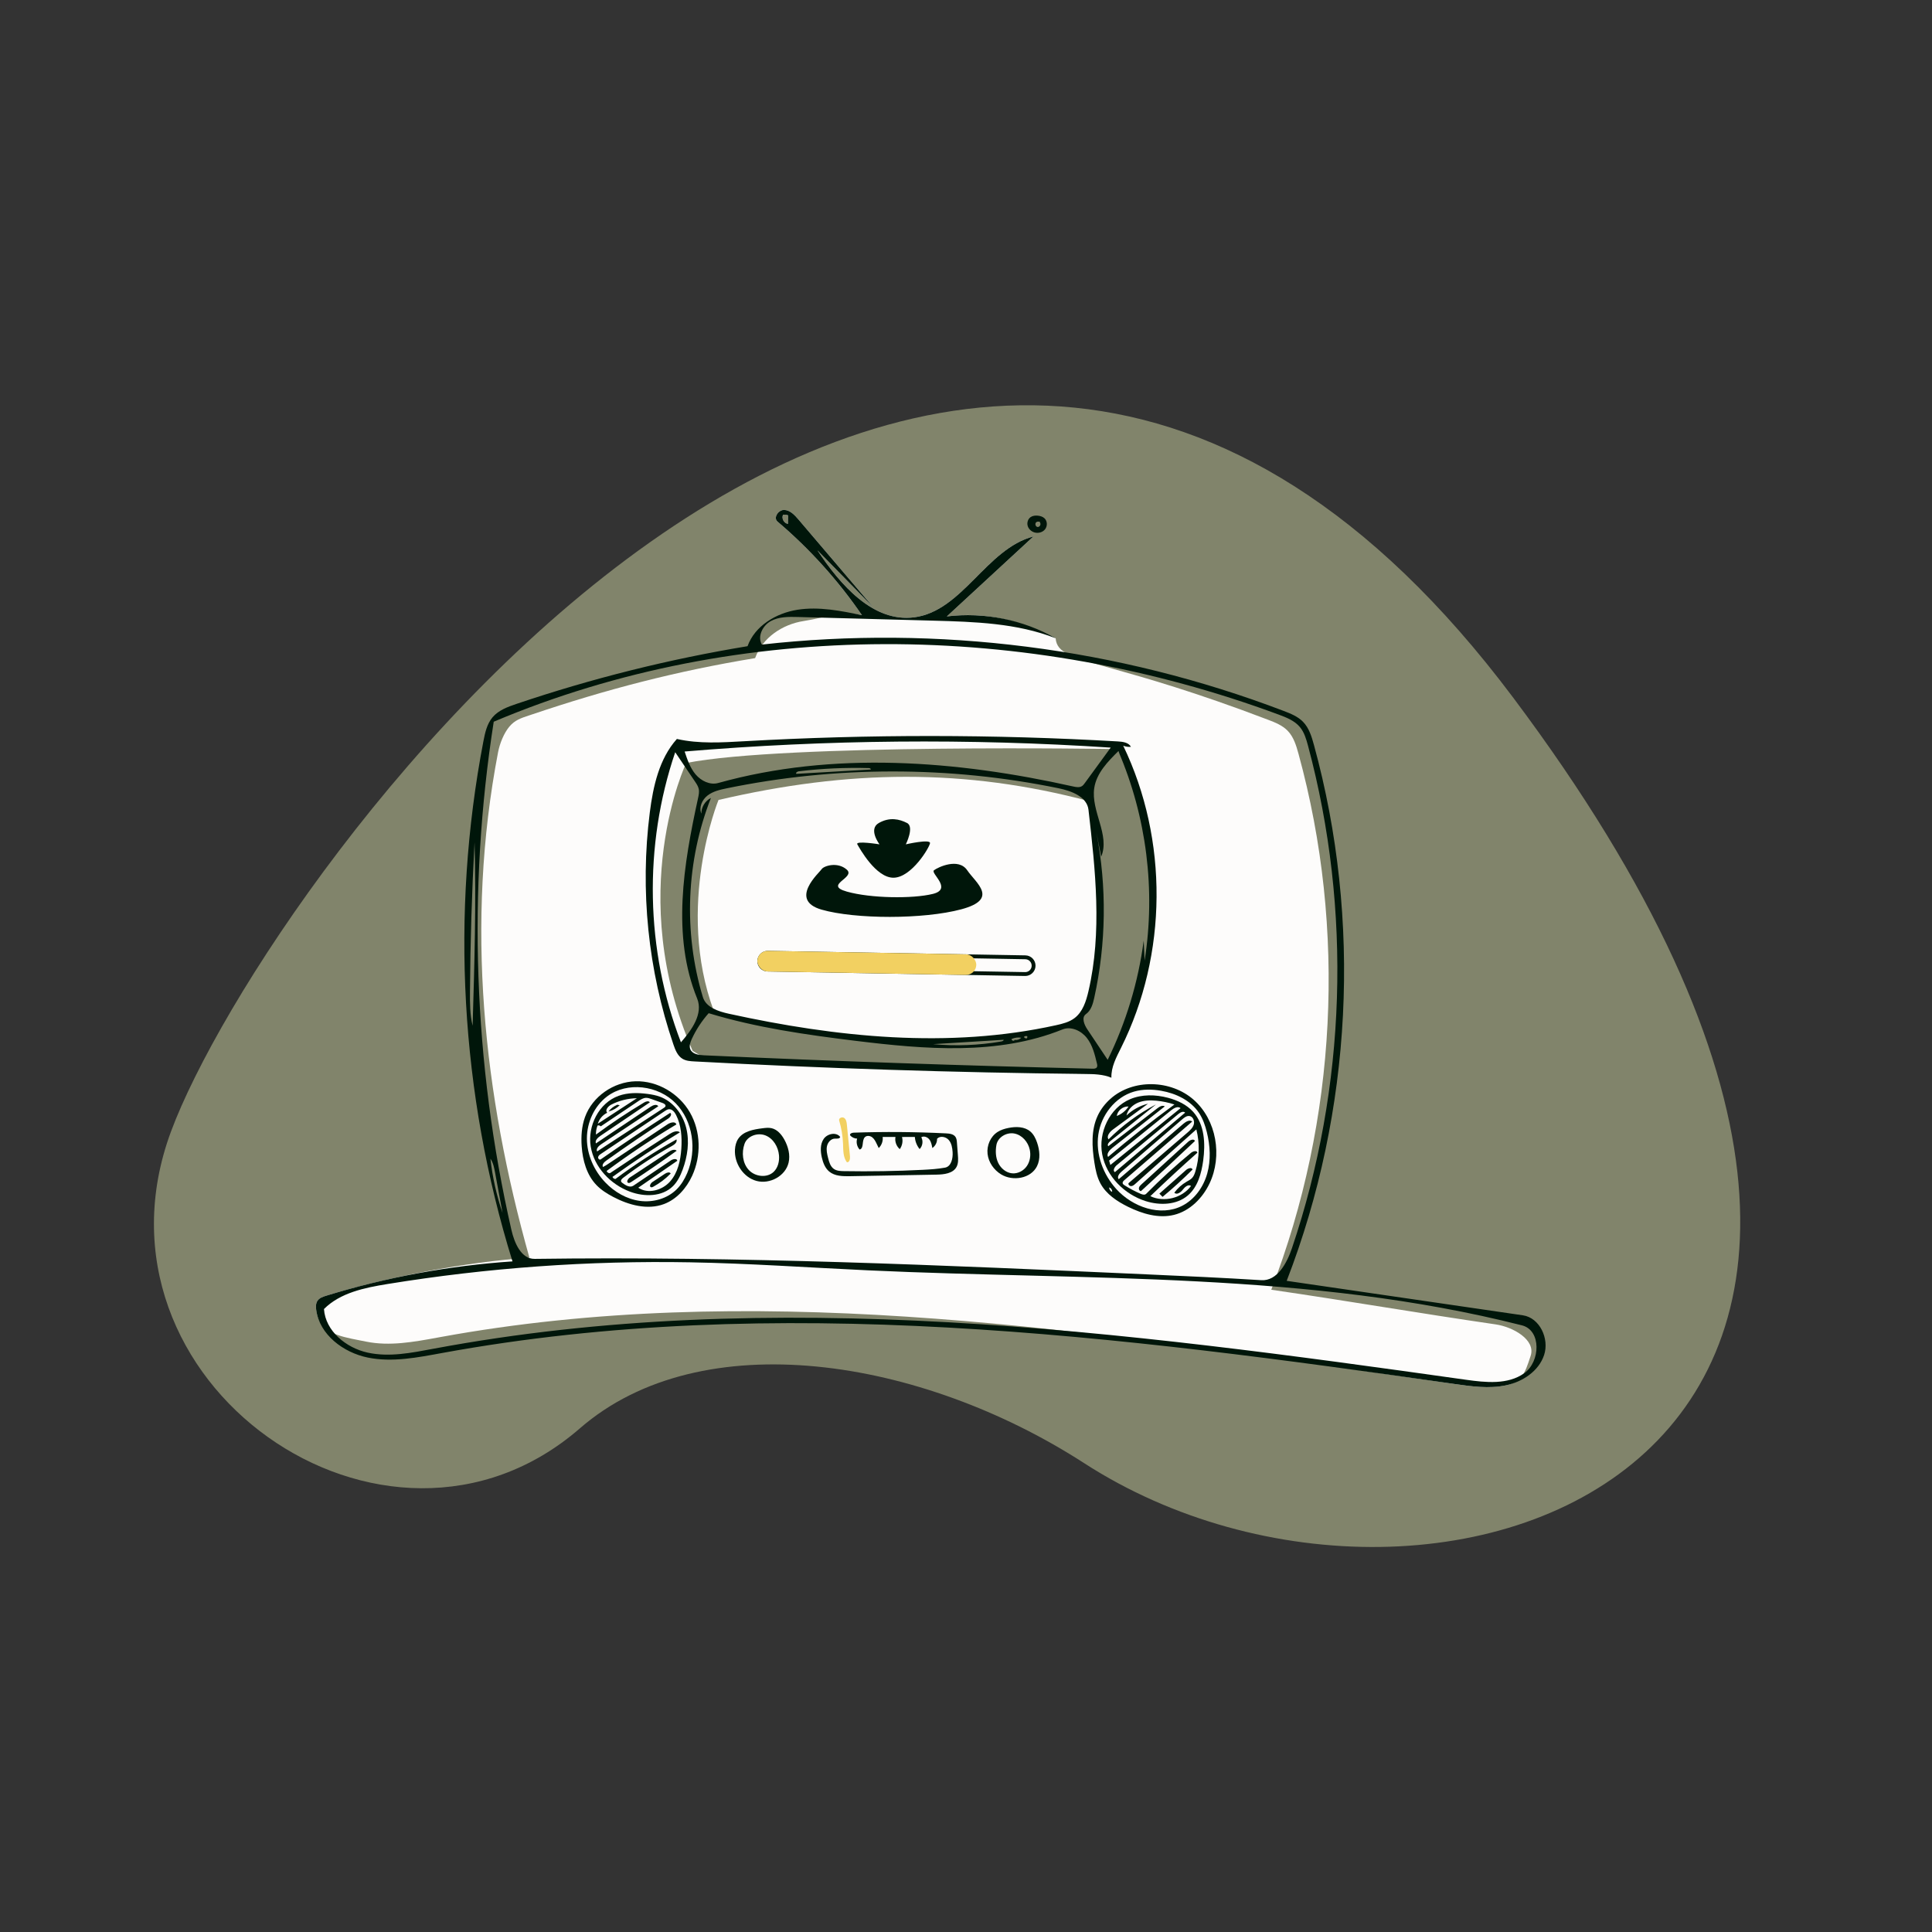 <svg width="750" height="750" viewBox="0 0 750 750" fill="none" xmlns="http://www.w3.org/2000/svg">
<rect x="0" y="0" width="750" height="750" fill="#333333" stroke="none"/>
<path fill-rule="evenodd" clip-rule="evenodd" d="M420.935 568.037C357.415 526.991 272.349 513.466 225.133 554.465C149.837 619.851 30.346 536.579 66.374 439.277C102.402 341.976 364.914 -25.933 587.389 270.781C809.859 567.498 557.423 656.225 420.935 568.037Z" fill="#81846B"/>
<path fill-rule="evenodd" clip-rule="evenodd" d="M354.932 239.638C364.764 238.346 371.954 231.124 379.201 223.843C385.802 217.212 392.451 210.533 401.189 208.243L401.173 208.258L401.157 208.272C389.957 218.613 378.757 228.955 367.552 239.296C382.058 237.532 394.727 240.306 409.798 247.774C410.243 253.49 415.855 255.069 431.766 259.543C444.493 263.122 463.81 268.554 492.342 279.44C495.045 280.471 497.825 281.585 499.844 283.655C502.183 286.054 503.197 289.414 504.082 292.646C522.745 360.753 518.983 434.811 493.507 500.673C508.787 502.903 522.936 505.154 537.085 507.405C551.234 509.655 565.383 511.906 580.662 514.136C587.23 515.092 596.271 520.051 594.19 526.354L594.04 526.806C592.052 532.842 590.853 536.483 584.513 537.802C578.016 539.159 571.284 538.216 564.715 537.273C554.331 535.783 543.925 534.264 533.501 532.742L533.486 532.74C413.055 515.163 290.215 497.233 170.998 519.042C170.586 519.117 170.173 519.193 169.76 519.269C160.605 520.948 151.229 522.668 142.13 520.816C141.303 520.648 140.483 520.489 139.674 520.331C131.182 518.679 123.92 517.267 122.744 508.483C122.583 507.278 122.573 505.966 123.248 504.956C123.988 503.853 125.355 503.381 126.626 502.995C150.114 495.794 181.005 489.874 205.517 488.233C187.716 424.921 180.53 358.856 193.353 291.996C193.988 288.687 195.588 284.616 197.761 282.041C199.858 279.556 202.278 278.755 205.238 277.775L205.238 277.775C205.561 277.668 205.889 277.559 206.225 277.446C235.445 267.57 262.704 260.498 293.137 255.478C295.974 247.561 303.674 242.372 311.983 241.081C314.298 240.722 316.44 240.255 318.504 239.805C323.848 238.64 328.668 237.59 334.609 238.816C325.364 225.317 314.306 213.06 301.83 202.476C300.09 201 302.166 197.874 304.446 197.964C306.725 198.053 308.477 199.928 309.957 201.665C315.442 208.104 320.93 214.543 326.417 220.981L326.466 221.039C330.676 225.979 334.887 230.92 339.096 235.861C331.839 228.451 324.581 221.042 317.322 213.633C326.218 227.065 338.958 241.735 354.932 239.638ZM266.368 296.202C266.368 296.202 242.284 346.996 268.894 407.974L273.976 410.971C273.976 410.971 400.584 416.847 426.38 416.838L430.845 412.835C430.845 412.835 468.315 345.368 433.62 290.795C433.62 290.795 304.673 288.625 266.368 296.202ZM305.943 200.064C305.924 201.177 305.906 202.29 305.888 203.403L305.778 203.351C304.284 203.071 303.329 201.211 303.972 199.834C304.633 199.73 305.323 199.811 305.943 200.064Z" fill="#FDFCFB"/>
<path fill-rule="evenodd" clip-rule="evenodd" d="M278.924 310.542C278.924 310.542 262.054 351.721 277.119 392.524C277.119 392.524 345.651 415.456 418.22 396.747C418.22 396.747 434.398 376.488 423.085 311.08C374.592 298.182 329.473 298.771 278.924 310.542Z" fill="#FDFCFB"/>
<path fill-rule="evenodd" clip-rule="evenodd" d="M401.502 206.666C400.302 206.288 399.272 205.323 398.938 204.11C398.604 202.897 399.039 201.476 400.069 200.753C400.87 200.191 401.91 200.084 402.883 200.179C403.848 200.273 404.836 200.571 405.525 201.254C406.62 202.34 406.644 204.268 405.687 205.477C404.73 206.687 402.973 207.129 401.502 206.666ZM403.834 202.72C403.404 202.429 402.81 202.401 402.355 202.652C401.638 203.105 401.926 204.451 402.766 204.571C403.607 204.691 404.259 203.479 403.696 202.843L403.834 202.72Z" fill="#00160A"/>
<path fill-rule="evenodd" clip-rule="evenodd" d="M328.762 436.625C329.162 440.739 329.561 444.852 329.962 448.966C330.056 449.941 329.722 451.349 328.758 451.178C327.265 449.216 327.359 446.529 327.269 444.065C327.156 440.986 326.646 437.921 325.757 434.971C325.477 434.043 326.956 433.423 327.734 434.001C328.512 434.58 328.668 435.661 328.762 436.625Z" fill="#F2D061"/>
<path fill-rule="evenodd" clip-rule="evenodd" d="M268.68 456.472C266.46 461.276 262.699 465.564 257.743 467.417C251.329 469.814 244.072 467.809 238.012 464.62C235.654 463.379 233.362 461.942 231.518 460.018C227.746 456.083 226.2 450.481 225.813 445.043C225.54 441.207 225.788 437.279 227.088 433.66C229.97 425.638 238.207 419.984 246.726 419.75C255.245 419.516 263.596 424.486 267.843 431.876C272.09 439.266 272.256 448.735 268.68 456.472ZM262.668 461.712C264.457 459.938 265.775 457.732 266.762 455.413C270.565 446.467 269.079 435.222 262.285 428.27C255.492 421.318 243.495 419.781 235.715 425.608C230.681 429.378 227.815 435.719 227.834 442.01C227.853 448.302 230.615 454.45 234.96 458.999C238.531 462.738 243.252 465.49 248.376 466.182C253.499 466.873 258.996 465.353 262.668 461.712Z" fill="#00160A"/>
<path fill-rule="evenodd" clip-rule="evenodd" d="M306.133 451.334C304.922 456.531 298.825 459.828 293.676 458.433C288.527 457.037 284.978 451.567 285.309 446.242C285.4 444.783 285.756 443.311 286.565 442.094C288.528 439.144 292.484 438.439 296 437.994C297.158 437.848 298.343 437.703 299.483 437.954C301.746 438.452 303.398 440.409 304.51 442.442C305.988 445.146 306.833 448.334 306.133 451.334ZM300.351 454.896C302.026 453.291 302.608 450.801 302.406 448.49C302.12 445.227 300.206 441.98 297.162 440.771C294.118 439.562 290.089 440.977 289.012 444.07C287.831 447.465 288.244 451.562 290.691 454.194C293.138 456.827 297.757 457.383 300.351 454.896Z" fill="#00160A"/>
<path fill-rule="evenodd" clip-rule="evenodd" d="M426.124 433.117C427.283 430.632 428.999 428.423 431.04 426.592C439.831 418.705 454.579 419.127 463.417 426.961C472.255 434.795 474.613 448.752 469.538 459.417C466.809 465.152 461.891 470.11 455.723 471.619C449.753 473.079 443.453 471.198 437.935 468.491C433.623 466.376 429.387 463.562 427.135 459.318C425.84 456.875 425.287 454.113 424.856 451.382C423.889 445.262 423.504 438.732 426.124 433.117ZM450.741 423.433C447.247 422.824 443.603 422.778 440.197 423.769C432.851 425.903 427.43 432.923 426.358 440.499C425.285 448.074 428.221 455.92 433.353 461.593C439.694 468.603 450.485 472.392 458.904 468.098C463.742 465.631 467.154 460.83 468.633 455.605C470.111 450.379 469.794 444.767 468.494 439.494C467.849 436.878 466.952 434.29 465.461 432.046C462.227 427.176 456.499 424.437 450.741 423.433ZM430.594 460.917C430.536 461.656 431.013 462.406 431.708 462.665C431.813 461.971 431.361 461.234 430.694 461.014L430.594 460.917Z" fill="#00160A"/>
<path fill-rule="evenodd" clip-rule="evenodd" d="M357.641 441.479C358.449 442.928 358.172 444.899 356.997 446.07C355.914 444.738 355.256 443.065 355.142 441.352C353.481 441.359 351.821 441.366 350.16 441.374C350.591 442.969 350.264 444.752 349.292 446.089C347.961 444.953 347.298 443.083 347.617 441.362C345.96 441.36 344.303 441.358 342.646 441.356C342.849 442.927 342.264 444.579 341.119 445.671C340.853 445.118 340.587 444.563 340.321 444.01C339.875 443.08 339.4 442.114 338.578 441.492C337.755 440.87 336.475 440.722 335.743 441.447C334.436 442.741 335.486 445.835 333.694 446.243C332.673 445.119 332.299 443.446 332.741 441.994C331.699 442 330.663 441.513 330.004 440.705C329.815 440.065 330.734 439.722 331.4 439.699C343.343 439.291 355.303 439.382 367.237 439.973C368.595 440.04 370.151 440.219 370.916 441.343C371.351 441.982 371.423 442.791 371.481 443.561C371.604 445.174 371.727 446.787 371.85 448.401C371.968 449.945 372.067 451.584 371.346 452.953C369.972 455.558 366.465 455.939 363.52 455.992C352.354 456.193 341.187 456.394 330.02 456.595C327.182 456.646 324.074 456.607 321.894 454.789C320.297 453.456 319.507 451.392 319.04 449.366C318.478 446.931 318.344 444.185 319.756 442.125C321.169 440.065 324.604 439.36 326.142 441.328C326.063 442.122 324.899 442.008 324.101 442.016C322.564 442.031 321.339 443.466 321.026 444.971C320.712 446.477 321.089 448.031 321.465 449.522C321.863 451.107 322.352 452.829 323.689 453.769C324.799 454.55 326.246 454.608 327.603 454.632C337.783 454.812 347.969 454.644 358.137 454.13C361.059 453.981 363.989 453.804 366.867 453.274C369.279 452.83 369.96 449.697 369.803 447.249C369.695 445.556 369.394 443.764 368.263 442.501C367.131 441.238 364.92 440.823 363.764 442.064C363.818 443.469 363.097 444.881 361.927 445.66C361.721 444.494 361.494 443.277 360.77 442.341C360.045 441.404 358.655 440.868 357.641 441.479Z" fill="#00160A"/>
<path fill-rule="evenodd" clip-rule="evenodd" d="M402.56 452.724C400.172 457.521 393.196 458.676 388.62 455.888C385.815 454.178 383.736 451.212 383.371 447.946C383.008 444.68 384.487 441.205 387.252 439.43C388.532 438.607 390.018 438.159 391.51 437.86C394.423 437.275 397.747 437.324 399.997 439.264C401.283 440.373 402.051 441.965 402.6 443.572C403.612 446.537 403.957 449.92 402.56 452.724ZM392.934 455.488C395.146 455.679 397.367 454.49 398.626 452.661C399.884 450.832 400.22 448.452 399.748 446.283C399.096 443.293 396.759 440.595 393.753 440.028C390.747 439.462 387.335 441.461 386.805 444.475C386.395 446.806 386.484 449.29 387.502 451.426C388.52 453.562 390.577 455.284 392.934 455.488Z" fill="#00160A"/>
<path fill-rule="evenodd" clip-rule="evenodd" d="M354.931 239.637C373.72 237.17 382.857 213.046 401.189 208.243C389.977 218.594 378.765 228.945 367.554 239.296C382.056 237.532 397.1 240.551 409.8 247.774C394.832 241.88 378.37 241.371 362.29 240.937C344.792 240.464 327.294 239.991 309.795 239.519C306.179 239.421 302.365 239.369 299.199 241.118C296.032 242.867 293.933 247.097 295.757 250.222C364.046 242.579 434.128 251.492 498.331 275.986C501.033 277.016 503.812 278.131 505.831 280.201C508.171 282.599 509.186 285.96 510.071 289.192C528.734 357.299 524.969 431.357 499.495 497.219C530.052 501.679 560.609 506.139 591.168 510.599C597.736 511.558 601.503 519.701 599.422 526.005C597.341 532.309 591.013 536.449 584.516 537.803C578.014 539.158 571.286 538.214 564.714 537.271C434.359 518.564 301.186 501.533 171.644 525.228C162.098 526.975 152.285 528.941 142.776 527.005C133.267 525.068 124.032 518.104 122.745 508.483C122.584 507.279 122.573 505.966 123.248 504.957C123.988 503.851 125.355 503.383 126.627 502.993C150.115 495.794 174.435 491.314 198.946 489.672C178.743 424.661 174.825 354.655 187.649 287.795C188.284 284.486 189.03 281.031 191.203 278.456C193.528 275.701 197.104 274.399 200.52 273.245C229.74 263.368 259.764 255.871 290.196 250.852C293.033 242.935 301.306 237.993 309.615 236.701C317.924 235.411 326.374 237.116 334.61 238.815C325.362 225.317 314.306 213.06 301.83 202.476C300.09 201 302.167 197.874 304.446 197.963C306.726 198.053 308.477 199.928 309.957 201.664C319.67 213.063 329.382 224.462 339.095 235.86C331.837 228.451 324.58 221.042 317.322 213.633C326.217 227.065 338.96 241.735 354.931 239.637ZM504.614 282.237C502.556 279.773 499.421 278.532 496.411 277.416C398.855 241.264 287.509 239.693 191.665 280.17C181.448 345.564 183.789 412.898 198.524 477.425C199.688 482.525 202.324 488.767 207.554 488.696C286.831 487.617 366.091 491.164 445.296 494.711C460.076 495.373 474.856 496.035 489.621 496.965C495.798 497.354 499.549 490.416 501.532 484.552C522.668 422.029 524.869 353.239 507.772 289.493C507.083 286.924 506.32 284.278 504.614 282.237ZM125.767 508.165C126.334 516.709 134.34 523.238 142.7 525.081C151.06 526.923 159.738 525.175 168.153 523.599C300.189 498.867 436.066 516.888 569.085 535.619C576.791 536.703 585.352 537.597 591.693 533.089C598.034 528.581 598.386 516.423 590.844 514.506C508.392 493.549 422.042 497.089 337.061 493.146C314.006 492.076 290.972 490.445 267.896 490.029C228.57 489.319 189.181 492.147 150.359 498.466C141.511 499.906 132.105 501.823 125.767 508.165ZM184.226 326.974C183.171 346.284 182.577 365.62 182.446 384.958C182.415 389.4 182.416 393.895 183.473 398.209C184.173 374.47 184.874 350.715 184.226 326.974ZM195.082 470.846C194.114 465.614 193.146 460.381 192.179 455.149C191.834 453.287 191.464 451.362 190.382 449.809C191.172 456.965 192.751 464.034 195.082 470.846ZM305.887 203.403C305.906 202.29 305.925 201.177 305.943 200.064C305.323 199.81 304.634 199.73 303.972 199.834C303.329 201.211 304.285 203.071 305.778 203.35L305.887 203.403Z" fill="#00160A"/>
<path fill-rule="evenodd" clip-rule="evenodd" d="M450.073 463.373C453.53 460.308 456.986 457.244 460.443 454.179C461.2 453.508 462.709 453.036 462.934 454.023C459.226 457.737 455.342 461.275 451.3 464.622C450.891 464.206 450.482 463.789 450.073 463.373Z" fill="#00160A"/>
<path fill-rule="evenodd" clip-rule="evenodd" d="M239.514 428.836C239.871 428.907 240.228 428.977 240.584 429.048C239.37 430.23 237.839 431.084 236.196 431.496C237.055 430.37 238.213 429.473 239.519 428.925L239.514 428.836Z" fill="#00160A"/>
<path fill-rule="evenodd" clip-rule="evenodd" d="M252.718 460.871C251.883 460.583 252.567 459.329 253.303 458.841C254.907 457.782 256.511 456.723 258.114 455.664C258.823 455.196 259.956 454.815 260.365 455.56C258.389 457.578 256.116 459.304 253.641 460.665C253.356 460.822 253.025 460.978 252.718 460.871Z" fill="#00160A"/>
<path fill-rule="evenodd" clip-rule="evenodd" d="M461.279 443.201C462.049 442.5 463.546 441.953 463.872 442.941C456.939 449.472 449.958 455.954 442.93 462.384C442.354 462.376 442.002 461.666 442.136 461.105C442.27 460.545 442.717 460.122 443.143 459.734C449.188 454.223 455.234 448.712 461.279 443.201Z" fill="#00160A"/>
<path fill-rule="evenodd" clip-rule="evenodd" d="M262.692 446.714C256.884 450.918 250.974 454.981 244.969 458.897C244.639 459.112 244.24 459.335 243.874 459.19C243.036 458.859 243.75 457.606 244.503 457.11C249.527 453.797 254.551 450.484 259.575 447.171C260.524 446.546 261.859 445.939 262.692 446.714Z" fill="#00160A"/>
<path fill-rule="evenodd" clip-rule="evenodd" d="M262.766 286.862C271.34 288.81 280.258 288.235 289.037 287.74C337.312 285.017 385.742 285.045 434.013 287.823C435.91 287.932 438.135 288.245 439.034 289.919C438.017 290.011 436.98 289.86 436.031 289.483C453.591 325.957 453.27 370.545 435.188 406.764C433.352 410.441 431.292 414.258 431.446 418.365C428.164 416.998 424.507 416.946 420.952 416.908C370.47 416.373 319.999 414.752 269.587 412.047C267.992 411.961 266.326 411.853 264.958 411.03C263.042 409.877 262.153 407.61 261.428 405.493C251.572 376.688 248.405 345.615 252.249 315.413C253.55 305.192 255.896 294.54 262.766 286.862ZM282.971 393.54C324.673 402.682 368.265 407.2 409.951 397.989C412.48 397.431 415.079 396.785 417.141 395.218C420.312 392.809 421.621 388.71 422.526 384.831C427.888 361.834 425.232 337.82 422.548 314.359C421.966 309.266 415.93 307.025 410.909 305.994C368.564 297.297 324.452 297.308 282.111 306.023C279.498 306.561 276.797 307.174 274.685 308.804C272.573 310.434 271.231 313.38 272.267 315.839C272.238 313.334 273.742 310.874 275.985 309.759C266.367 334.206 265.241 361.904 272.845 387.051C274.065 391.087 278.853 392.637 282.971 393.54ZM444.338 372.903C448.671 345.564 445.089 317.016 434.137 291.595C430.014 295.667 425.671 300.153 424.791 305.881C423.41 314.862 431.003 324.18 427.483 332.556C426.862 329.432 426.241 326.309 425.62 323.186C429.709 344.319 429.427 366.29 424.793 387.311C424.268 389.694 423.55 392.276 421.555 393.681C419.775 394.933 420.841 397.711 422.05 399.52C424.7 403.488 427.351 407.455 430.002 411.423C437.134 396.889 441.879 381.187 443.989 365.135C444.105 367.725 444.222 370.314 444.338 372.903ZM278.804 303.961C323.509 291.503 371.315 295.181 416.605 305.309C417.741 305.563 419.017 305.8 420.001 305.177C420.47 304.88 420.809 304.42 421.137 303.971C424.479 299.389 427.822 294.807 431.166 290.224C376.1 286.609 320.765 287.116 265.775 291.737C266.816 294.875 267.904 298.096 270.036 300.622C272.168 303.148 275.62 304.849 278.804 303.961ZM275.107 393.324C272.441 396.317 270.223 399.709 268.547 403.351C267.975 404.595 267.462 406.029 267.974 407.298C268.739 409.196 271.212 409.576 273.255 409.669C323.525 411.95 373.82 413.682 424.128 414.866C424.727 414.88 425.429 414.844 425.771 414.352C426.06 413.934 425.955 413.37 425.838 412.875C425.011 409.381 424.128 405.768 421.919 402.938C419.71 400.108 415.778 398.286 412.449 399.629C387.309 409.773 359.06 407.349 332.152 404.05C312.923 401.692 293.645 398.95 275.107 393.324ZM270.636 387.629C260.694 363.225 265.363 335.569 270.986 309.824C271.244 308.641 271.504 307.413 271.241 306.231C271.015 305.215 270.421 304.325 269.839 303.462C267.265 299.647 264.691 295.832 262.117 292.017C249.783 328.287 250.585 368.871 264.342 404.625C268.548 399.826 273.044 393.539 270.636 387.629ZM337.26 298.171C328.194 297.917 319.108 298.333 310.101 299.413C309.537 299.48 308.779 299.96 309.131 300.406C318.762 299.845 328.394 299.285 338.025 298.724C338.136 298.374 337.628 298.181 337.26 298.171ZM362.234 405.339C371.04 406.155 379.953 405.803 388.667 404.296C389.08 404.224 389.586 404.059 389.639 403.643C380.504 404.208 371.369 404.774 362.234 405.339ZM393.884 403.68C394.801 403.861 395.802 403.533 396.436 402.846C395.175 402.63 393.85 402.811 392.692 403.356C392.667 403.86 393.367 404.22 393.763 403.907M398.278 403.062C398.648 403.342 399.017 402.569 398.696 402.234C398.322 402.133 397.905 402.198 397.58 402.409C397.5 402.767 397.889 403.138 398.243 403.042L398.278 403.062Z" fill="#00160A"/>
<path fill-rule="evenodd" clip-rule="evenodd" d="M244.61 462.625C236.992 459.801 230.631 453.114 229.319 445.094C228.007 437.074 232.496 428.159 240.139 425.402C243.731 424.106 247.675 424.163 251.46 424.668C253.033 424.877 254.605 425.164 256.096 425.704C261.284 427.581 265.032 432.479 266.38 437.829C267.729 443.178 266.909 448.896 264.996 454.071C264.133 456.405 263.018 458.708 261.251 460.459C257.054 464.621 250.152 464.68 244.61 462.625ZM241.584 459.19C242.827 460.165 244.549 461.171 245.859 460.289C250.726 457.01 255.594 453.731 260.461 450.452C261.288 449.894 262.819 449.624 262.921 450.617C257.872 454.1 252.822 457.582 247.773 461.065C251.56 463.633 257.068 462.091 260.108 458.671C263.147 455.251 264.183 450.496 264.491 445.93C264.793 441.459 264.466 436.807 262.443 432.809C261.874 431.687 260.92 430.492 259.667 430.601C259.079 430.652 258.561 430.99 258.071 431.319C249.812 436.855 241.553 442.392 233.294 447.928C232.822 448.244 232.312 448.615 232.198 449.171C232.083 449.727 232.695 450.386 233.177 450.086C242.057 443.903 251.049 437.882 260.148 432.026C260.993 432.439 260.207 433.698 259.416 434.208C251.246 439.48 243.199 444.944 235.285 450.593C234.468 451.177 233.554 452.183 234.09 453.032C234.967 452.576 235.792 452.027 236.615 451.478C244.136 446.465 251.657 441.452 259.177 436.44C260.283 435.703 262.212 435.231 262.565 436.512C253.238 442.066 244.197 448.097 235.485 454.573C235.669 455.092 236.205 455.462 236.755 455.45C244.41 450.288 252.129 445.219 259.908 440.245C261.142 439.456 262.793 438.673 263.961 439.557C255.004 444.976 246.263 450.753 237.766 456.87C237.934 457.346 238.434 457.682 238.938 457.657C246.485 452.045 254.394 446.919 262.598 442.321C263.01 443.359 261.863 444.302 260.887 444.844C254.273 448.51 247.924 452.654 241.904 457.231C241.428 457.593 240.897 458.151 241.136 458.699C241.225 458.905 241.408 459.051 241.584 459.19ZM231.347 440.442C237.37 435.997 243.606 431.842 250.028 427.996C250.741 427.568 251.83 427.224 252.26 427.935C245.863 432.272 239.466 436.608 233.069 440.944C232.05 441.635 230.891 442.723 231.328 443.875C238.414 439.127 245.499 434.379 252.585 429.631C253.51 429.011 254.979 428.493 255.542 429.453C248.157 434.366 240.772 439.279 233.388 444.192C232.406 444.844 231.288 445.928 231.789 446.996C240.448 441.343 249.108 435.691 257.767 430.039C257.999 429.887 258.247 429.716 258.332 429.452C258.525 428.855 257.801 428.397 257.21 428.186C255.788 427.678 254.367 427.171 252.945 426.663C252.232 426.408 251.497 426.15 250.741 426.182C249.663 426.228 248.706 426.85 247.81 427.452C242.949 430.715 238.089 433.979 233.229 437.243C232.908 436.919 232.404 436.792 231.968 436.925C231.52 438.037 231.307 439.243 231.347 440.442ZM235.73 431.966C233.989 432.79 232.627 434.377 232.075 436.222C237.129 432.926 242.183 429.63 247.237 426.335C243.776 426.382 240.329 427.243 237.252 428.83C236.039 429.456 234.751 431.014 235.73 431.966Z" fill="#00160A"/>
<path fill-rule="evenodd" clip-rule="evenodd" d="M444.737 466.27C436.485 463.653 429.499 456.667 427.885 448.161C426.271 439.655 430.726 430.088 438.695 426.705C443.284 424.758 448.546 424.882 453.367 426.147C457.057 427.117 460.674 428.804 463.216 431.649C467.647 436.607 467.972 443.987 467.071 450.575C466.391 455.551 464.951 460.785 461.14 464.054C456.764 467.807 450.231 468.012 444.737 466.27ZM462.336 447.535C463.116 446.892 464.64 446.482 464.829 447.475C458.628 452.981 452.535 458.609 446.556 464.354C451.873 466.87 458.853 465.121 462.356 460.396C461.309 459.586 459.927 460.804 459.132 461.862C458.336 462.92 456.749 463.985 455.878 462.988C457.153 461.265 458.784 459.808 460.639 458.734C461.371 458.31 462.151 457.935 462.737 457.324C463.425 456.607 463.775 455.637 464.061 454.685C465.636 449.43 465.761 443.748 464.422 438.428C456.519 445.476 448.617 452.524 440.714 459.572C440.256 459.981 439.748 460.411 439.135 460.444C438.522 460.477 437.864 459.867 438.102 459.3C445.679 452.797 453.257 446.294 460.834 439.791C461.896 438.88 463.007 437.894 463.411 436.555C463.814 435.216 463.146 433.457 461.765 433.239C460.711 433.072 459.751 433.815 458.943 434.512C451.068 441.301 443.193 448.089 435.317 454.877C434.449 455.626 433.525 456.914 434.289 457.769C442.653 450.597 451.016 443.425 459.38 436.254C460.364 435.41 461.834 434.546 462.83 435.377C454.047 442.96 445.266 450.542 436.483 458.125C436.119 458.439 435.719 458.85 435.81 459.323C435.88 459.682 436.212 459.92 436.521 460.118C438.513 461.39 440.61 462.501 442.782 463.433C443.489 463.737 444.405 463.986 444.945 463.439C450.464 457.844 456.271 452.534 462.336 447.535ZM430.997 443.003C430.382 443.496 429.718 444.364 430.23 444.963C436.568 440.063 442.907 435.163 449.246 430.263C450.099 429.604 451.258 428.92 452.173 429.49C445.376 434.868 438.579 440.246 431.782 445.624C430.678 446.497 429.452 447.891 430.141 449.119C438.479 442.023 447.078 435.233 455.913 428.766C453.612 428 451.222 427.502 448.807 427.283C446.467 427.071 444.041 427.134 441.864 428.018C439.687 428.902 437.788 430.726 437.309 433.027C439.633 430.809 442.546 429.214 445.667 428.453C441.157 431.768 436.648 435.084 432.14 438.399C430.857 439.342 429.429 440.978 430.328 442.292C435.738 436.87 441.98 432.28 448.769 428.734C442.845 433.49 436.92 438.246 430.997 443.003ZM430.562 450.523C430.72 451.099 430.879 451.676 431.037 452.252C440.123 444.896 449.209 437.54 458.295 430.184C457.257 429.292 455.69 430.163 454.625 431.025C446.605 437.524 438.583 444.024 430.562 450.523ZM433.525 452.304C432.671 453.012 431.846 454.467 432.806 455.022C441.894 447.324 450.982 439.625 460.071 431.927C459.393 431.201 458.201 431.824 457.437 432.458C449.466 439.073 441.495 445.688 433.525 452.304ZM433.523 433.217C435.385 432.516 437.015 431.212 438.105 429.547C435.959 429.391 433.84 431.088 433.523 433.217Z" fill="#00160A"/>
<path fill-rule="evenodd" clip-rule="evenodd" d="M318.963 337.416C319.767 336.137 325.134 334.404 328.727 337.597C332.32 340.791 319.507 343.513 328.759 346.124C338.01 348.736 354.258 348.947 362.11 347.021C369.963 345.095 361.061 338.991 362.576 337.83C364.092 336.669 372.07 332.842 375.469 337.83C378.867 342.818 387.937 349.013 373.228 352.976C358.518 356.94 331.968 356.855 318.963 353.126C305.958 349.397 318.159 338.695 318.963 337.416Z" fill="#00160A"/>
<path fill-rule="evenodd" clip-rule="evenodd" d="M341.167 319.48C345.419 317.077 349.174 317.988 352.106 319.48C355.038 320.973 351.639 327.775 351.639 327.775C351.639 327.775 361.3 325.564 361.029 327.338C360.758 329.113 353.857 340.575 346.955 340.728C340.052 340.881 333.71 329.314 332.816 327.775C331.922 326.236 341.431 327.775 341.431 327.775C341.431 327.775 336.915 321.884 341.167 319.48Z" fill="#00160A"/>
<path fill-rule="evenodd" clip-rule="evenodd" d="M398.062 370.873C400.271 370.912 402.03 372.734 401.992 374.942C401.953 377.151 400.131 378.91 397.923 378.872L297.938 377.127C295.729 377.088 293.97 375.266 294.008 373.057C294.047 370.849 295.869 369.089 298.077 369.128L398.062 370.873ZM398.036 372.373L298.051 370.628C296.671 370.604 295.532 371.703 295.508 373.084C295.485 374.409 296.497 375.511 297.8 375.619L297.964 375.627L397.949 377.372C399.329 377.396 400.468 376.297 400.492 374.916C400.515 373.591 399.503 372.489 398.2 372.381L398.036 372.373Z" fill="#00160A"/>
<rect x="294.078" y="369.058" width="85" height="8" rx="4" transform="rotate(1 294.078 369.058)" fill="#F2D061"/>
</svg>
